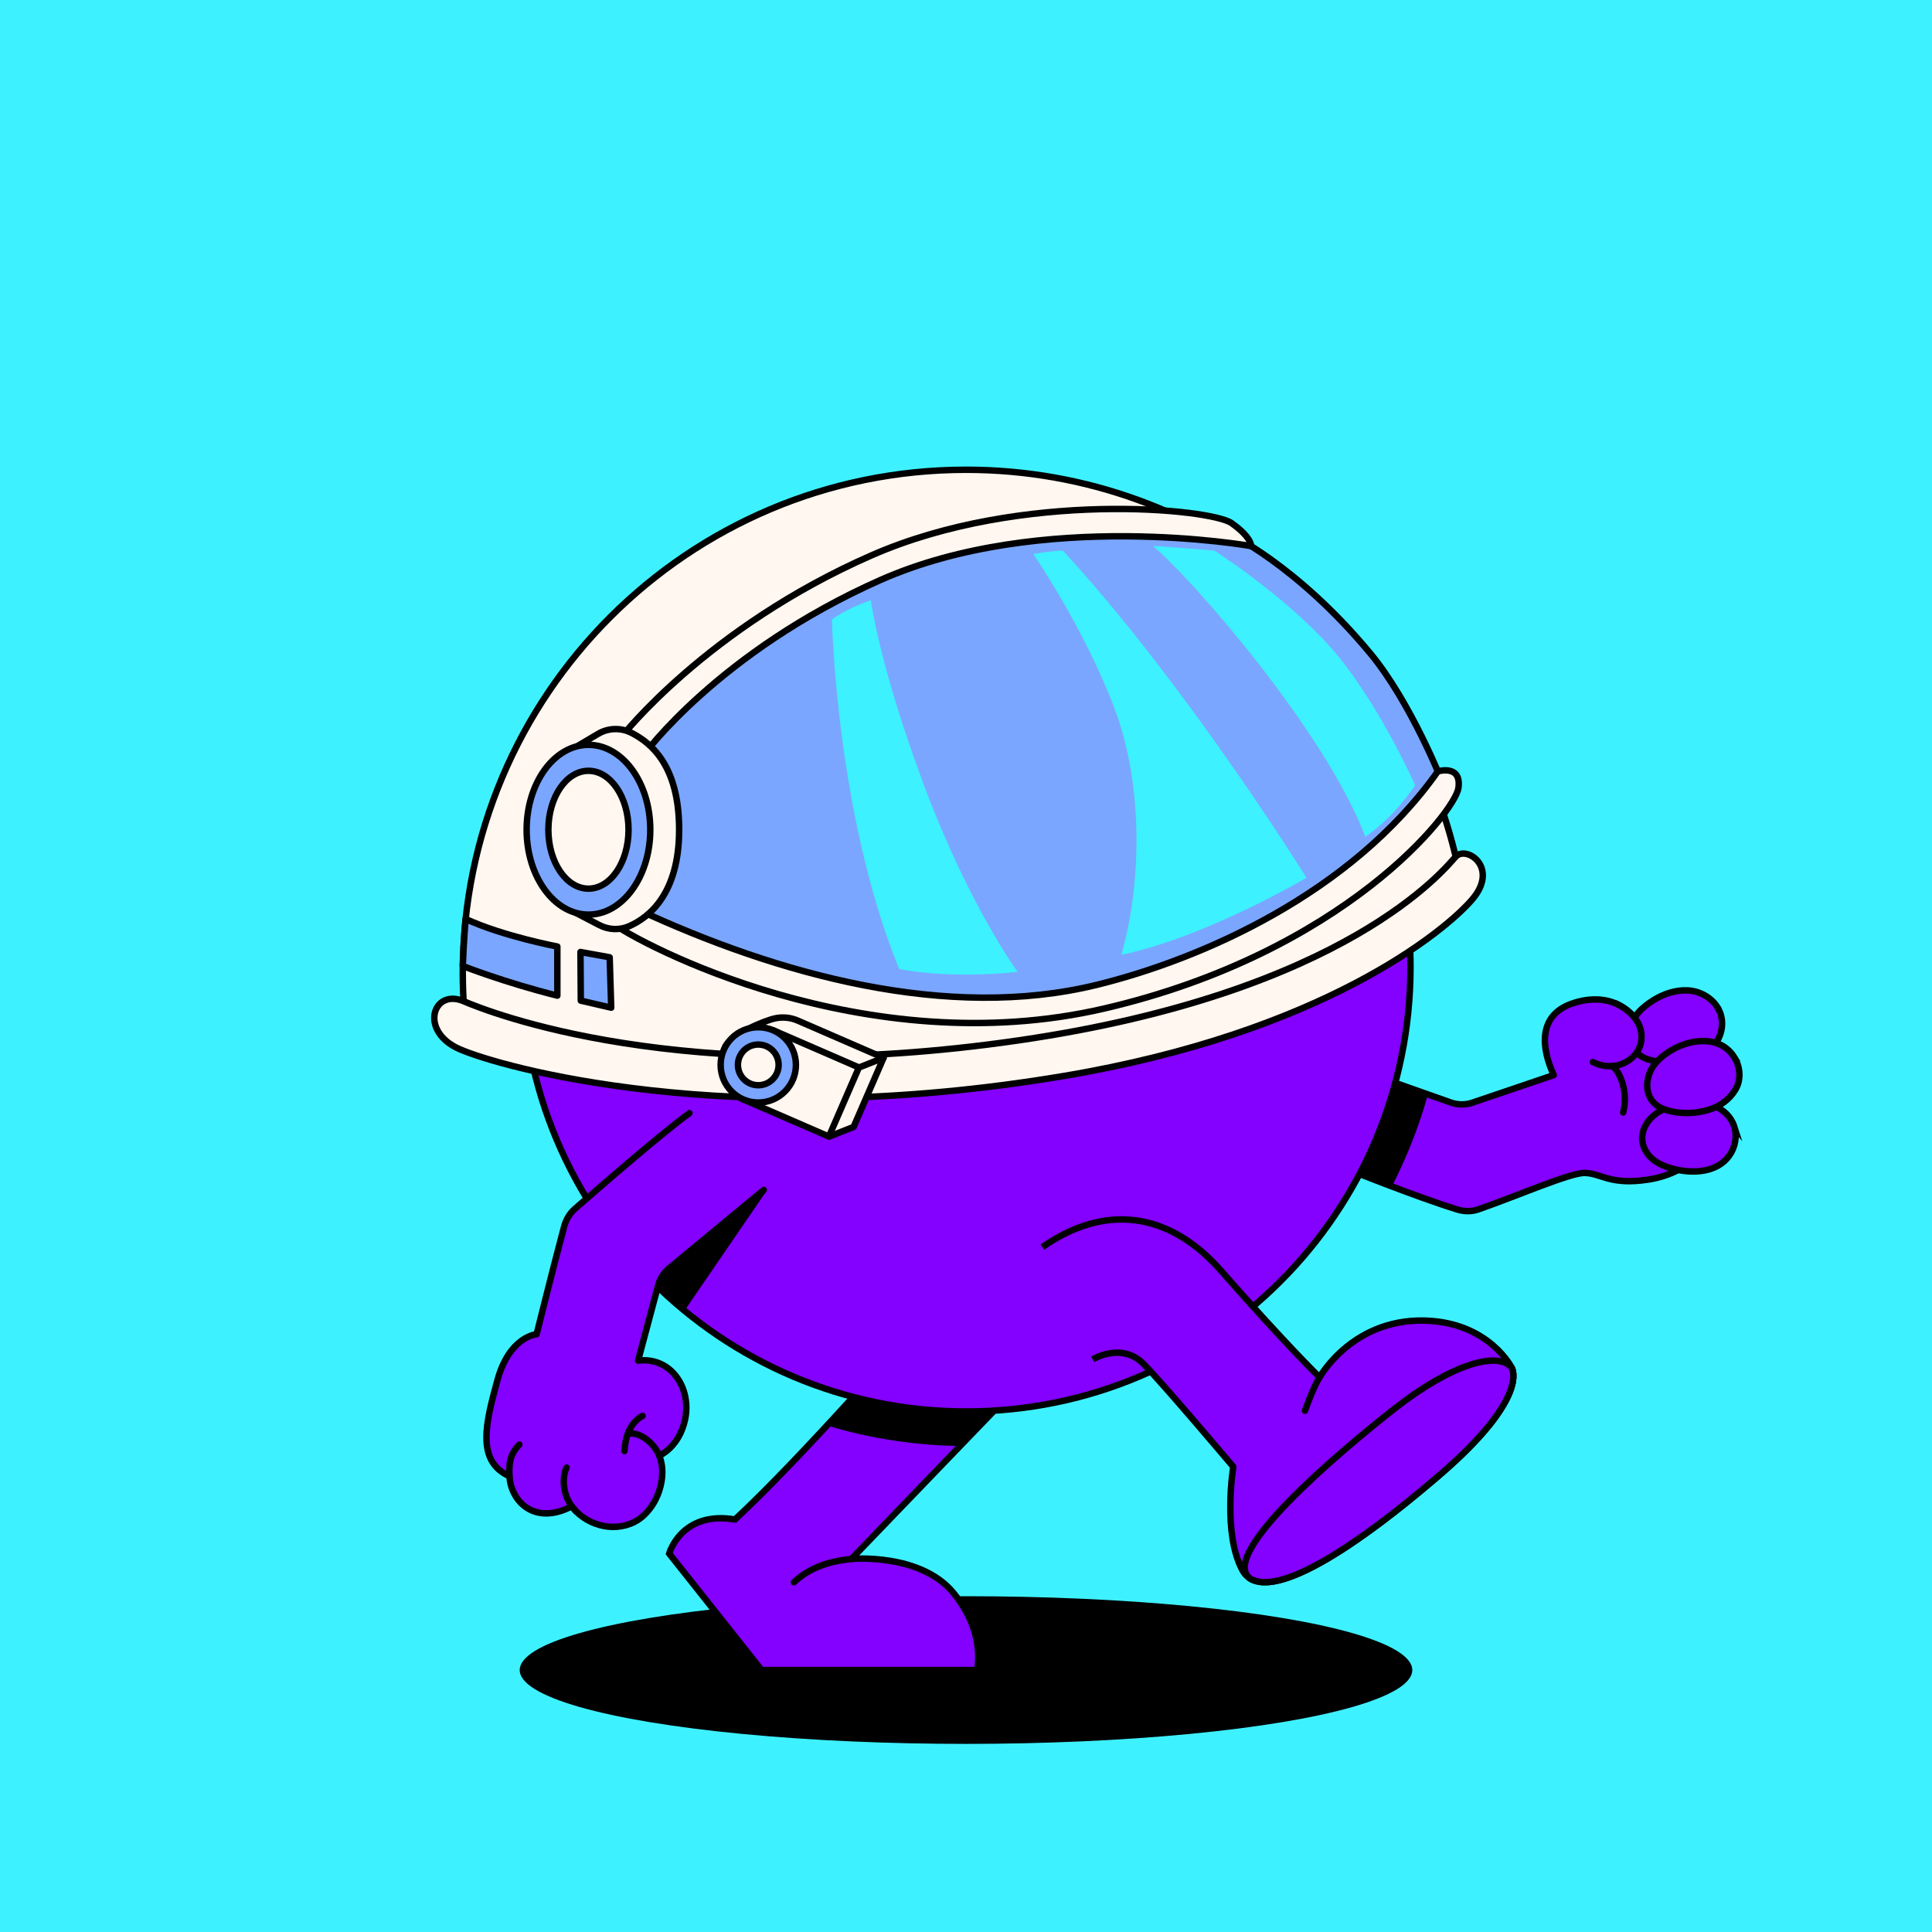 <?xml version="1.0" encoding="UTF-8"?>
<svg xmlns="http://www.w3.org/2000/svg" viewBox="0 0 600 600">
<rect x="0" y="0" width="600" height="600" fill="#333333" stroke="none"/>
<svg id="uuid-b5df70f2-f26b-4cc4-9992-c02ca3e1ffe7" data-name="BACKGROUND" xmlns="http://www.w3.org/2000/svg" viewBox="0 0 600 600"><defs><style>
      .uuid-b49e1da8-89ab-4517-8063-4eac3fbcc068 {
        fill: #3ef1ff;
      }
    </style></defs><rect class="uuid-b49e1da8-89ab-4517-8063-4eac3fbcc068" x="-1" y="-1" width="602" height="602"/></svg>
<svg id="uuid-33f0a83e-2b0c-4eb8-8fa3-bfa9ea5086d3" data-name="BACKGROUND" xmlns="http://www.w3.org/2000/svg" viewBox="0 0 600 600"><defs><style>
      .uuid-450a74f4-b6b6-47ff-a9b8-91a171e1e341, .uuid-7fae2aa8-9ea1-45c0-a459-daab5bb141c8, .uuid-28d15e62-18ad-457b-95e7-fa4bdbf6607d, .uuid-f34e6d04-5895-4a55-8123-65c0a5c276be, .uuid-6f41a922-4956-4224-af6c-3d28e38947e5, .uuid-57d641cc-3e15-4ae9-829f-c36df3c7f79a, .uuid-5d2ce935-29a4-4a67-ac10-b6bb4cf3dd30 {
        stroke: #000;
        stroke-width: 2px;
      }

      .uuid-450a74f4-b6b6-47ff-a9b8-91a171e1e341, .uuid-7fae2aa8-9ea1-45c0-a459-daab5bb141c8, .uuid-28d15e62-18ad-457b-95e7-fa4bdbf6607d, .uuid-6f41a922-4956-4224-af6c-3d28e38947e5, .uuid-57d641cc-3e15-4ae9-829f-c36df3c7f79a {
        stroke-linecap: round;
      }

      .uuid-450a74f4-b6b6-47ff-a9b8-91a171e1e341, .uuid-f34e6d04-5895-4a55-8123-65c0a5c276be, .uuid-57d641cc-3e15-4ae9-829f-c36df3c7f79a, .uuid-5d2ce935-29a4-4a67-ac10-b6bb4cf3dd30 {
        fill: #8400ff;
      }

      .uuid-450a74f4-b6b6-47ff-a9b8-91a171e1e341, .uuid-6f41a922-4956-4224-af6c-3d28e38947e5, .uuid-5d2ce935-29a4-4a67-ac10-b6bb4cf3dd30 {
        stroke-linejoin: round;
      }

      .uuid-7b9f3a05-4cc7-4b23-b3bf-179c77ea9f5f, .uuid-28d15e62-18ad-457b-95e7-fa4bdbf6607d {
        fill: #fff;
      }

      .uuid-7fae2aa8-9ea1-45c0-a459-daab5bb141c8 {
        fill: #ffff0d;
      }

      .uuid-7fae2aa8-9ea1-45c0-a459-daab5bb141c8, .uuid-28d15e62-18ad-457b-95e7-fa4bdbf6607d, .uuid-f34e6d04-5895-4a55-8123-65c0a5c276be, .uuid-57d641cc-3e15-4ae9-829f-c36df3c7f79a {
        stroke-miterlimit: 10;
      }

      .uuid-6f41a922-4956-4224-af6c-3d28e38947e5 {
        fill: none;
      }
    </style></defs><path class="uuid-450a74f4-b6b6-47ff-a9b8-91a171e1e341" d="m409.81,359.6c9.2,3.77,29.89,12.05,42.79,16.03,2.11.65,4.41.69,6.5-.04,11.79-4.08,28.47-11.39,33.03-11.32,5.25.08,7.8,3.93,19.88,2.04,13.36-2.1,22.43-11.99,20.93-23.3-4.21-43.28-25.18-26.79-25.18-26.79,0,0-5.84-8.75-18.76-4.82-11.83,3.6-10.2,14.44-6.47,22.47l-25.29,8.58c-2.14.72-4.45.71-6.59-.02l-35.7-12.61"/><path class="uuid-57d641cc-3e15-4ae9-829f-c36df3c7f79a" d="m533.36,312.82c2.5,3.94,1.62,9.14-1.57,12.4-2.47,2.53-5.88,3.88-9.32,4.4-2.8.43-5.7.42-8.49-.08-2.14-.39-4.29-1.1-5.79-2.75-1.66-1.83-2.27-4.46-1.98-6.87.51-4.17,3.84-7.14,7.22-9.26,3.17-1.98,6.86-3.26,10.64-3.09,3.8.18,7.36,2.19,9.3,5.24Z"/><path class="uuid-57d641cc-3e15-4ae9-829f-c36df3c7f79a" d="m538.57,349.84c.97,3.03.32,6.43-1.5,9.01-3.77,5.33-11.17,5.65-16.96,4.27-3.31-.79-6.69-2.21-8.67-5.13-3.13-4.61-.82-9.79,3.48-12.56,2.58-1.66,5.61-2.67,8.63-3.14,5.73-.89,13.1,1.51,15.03,7.56Z"/><path class="uuid-57d641cc-3e15-4ae9-829f-c36df3c7f79a" d="m538.71,328.53c1.8,2.99,2.06,6.89.22,9.9-1.95,3.2-4.94,5.25-8.49,6.28-3.66,1.07-7.64,1.27-11.4.44-2.25-.5-4.53-1.38-5.96-3.28-1.86-2.47-1.89-5.68-.85-8.49,1.2-3.24,4.17-5.69,7.09-7.37,6.15-3.56,15.21-4.43,19.39,2.52Z"/><path class="uuid-57d641cc-3e15-4ae9-829f-c36df3c7f79a" d="m501.85,311.68s9.27,3.84,7.77,12.02c-1.04,5.68-8.17,9.55-14.94,6.13"/><path class="uuid-6f41a922-4956-4224-af6c-3d28e38947e5" d="m500.67,331.08c2.41,1.63,5.11,8.04,3.4,14.42"/><path d="m443.44,339.88c-2.88,10.58-6.94,20.23-11.17,28.59-10.17-3.78-21.16-9.53-27-11.93l11.83-26.02,26.35,9.36Z"/><ellipse cx="300" cy="518.65" rx="138.6" ry="22.93"/><path class="uuid-f34e6d04-5895-4a55-8123-65c0a5c276be" d="m319.36,427.14c-1.16,1.05-54.95,57-54.95,57,0,0,21.51-1.95,31.74,10.62,10.23,12.57,7.26,23.89,7.26,23.89h-66.9s-28.69-36.17-28.69-36.17c0,0,3.74-13.4,20.44-10.59,20.9-19.38,55.52-59.13,55.52-59.13l35.59,14.38Z"/><path d="m283.78,412.76l31.28,12.64-3.24,9.5c-2.93,3.03-9.76,10.12-13.64,14.14-11.92,0-27.98-2.13-41.33-6.37,13.95-15.1,26.93-29.92,26.93-29.92Z"/><path class="uuid-f34e6d04-5895-4a55-8123-65c0a5c276be" d="m354.45,173.54l-.11.27-174.2,58.29c-11.49,20.13-18.05,43.43-18.05,68.27,0,76.2,61.77,137.98,137.97,137.98s137.98-61.77,137.98-137.98c0-56.89-34.43-105.72-83.58-126.83Z"/><path class="uuid-6f41a922-4956-4224-af6c-3d28e38947e5" d="m264.41,484.14c-4.06.49-11.49,1.36-17.85,7.23"/><path class="uuid-7b9f3a05-4cc7-4b23-b3bf-179c77ea9f5f" d="m185.17,308.14c-4.41,0-7.98-3.57-7.98-7.98,0-67.74,55.11-122.86,122.86-122.86,4.41,0,7.98,3.57,7.98,7.98s-3.57,7.98-7.98,7.98c-58.94,0-106.9,47.95-106.9,106.9,0,4.41-3.57,7.98-7.98,7.98Z"/><path d="m203.75,397.46l34.2-27.46-24.86,36.3c-6.73-5.1-3.66-2.61-9.34-8.83Z"/><path class="uuid-5d2ce935-29a4-4a67-ac10-b6bb4cf3dd30" d="m323.72,387.31c19.14-13.4,39.15-11.3,55.52,7.36,19.6,22.35,30.57,33.06,30.57,33.06,0,0,10.74-19.34,34.77-17.5,18.26,1.4,24.84,14.43,24.84,14.43,0,0,6.21,8.82-22.45,33.5-28.66,24.68-54.93,40.92-61.14,29.46-6.21-11.46-2.82-32.1-2.82-32.1,0,0-22.02-26.09-27.94-32.01-6.79-6.79-15.71-1.36-15.71-1.36"/><path class="uuid-f34e6d04-5895-4a55-8123-65c0a5c276be" d="m446.97,458.17c-25.89,22.29-49.82,37.69-58.79,32.02-9.77-7.44,26.84-38.54,44.88-52.7,18.04-14.16,32.17-17.82,36.36-12.81,0,0,6.21,8.82-22.45,33.5Z"/><path class="uuid-6f41a922-4956-4224-af6c-3d28e38947e5" d="m409.81,427.74c-1.89,2.86-4.55,10.38-4.55,10.38"/><ellipse class="uuid-28d15e62-18ad-457b-95e7-fa4bdbf6607d" cx="269.41" cy="209.07" rx="94.9" ry="26.25" transform="translate(-52.5 96.54) rotate(-18.55)"/><ellipse class="uuid-7fae2aa8-9ea1-45c0-a459-daab5bb141c8" cx="269.41" cy="209.07" rx="71.19" ry="13.32" transform="translate(-52.5 96.54) rotate(-18.55)"/><g><path class="uuid-450a74f4-b6b6-47ff-a9b8-91a171e1e341" d="m214.11,345.7c-8.05,5.83-25.34,20.79-35.52,29.67-1.67,1.45-2.82,3.41-3.39,5.55-3.14,11.67-8.55,33.44-8.55,33.44,0,0-8.42.58-12.19,14.35-3.64,13.3-6.64,25.06,3.77,29.75.35,7.47,7.51,15.45,19.2,9.41.14-.06,1.32,1.32,1.44,1.45,2.64,2.7,6.36,4.45,10.13,4.81,3.65.36,7.61-.67,10.43-3.08,3.29-2.81,5.4-6.94,6.05-11.2.4-2.61.26-5.31-.75-7.78,0,0,6.2-2.51,8.05-11.34,1.99-9.49-4.22-19.42-14.62-18.18l6.17-23.11c.51-2.2,1.74-4.16,3.49-5.59l29.38-24.3"/><path class="uuid-6f41a922-4956-4224-af6c-3d28e38947e5" d="m204.73,452.06c-1.37-3.47-5.39-7.08-9-6.88"/><path class="uuid-6f41a922-4956-4224-af6c-3d28e38947e5" d="m178.86,469.3c-5.16-5.27-3.82-11.97-2.9-13.54"/><path class="uuid-6f41a922-4956-4224-af6c-3d28e38947e5" d="m158.22,458.45c-.27-5.22.73-7.32,3.06-9.83"/><path class="uuid-6f41a922-4956-4224-af6c-3d28e38947e5" d="m193.93,450.63c.14-2.07.48-4.16,1.32-6.06.85-1.95,2.36-3.88,4.31-4.85"/></g></svg>
<svg id="uuid-1cc09208-f3e2-41e0-bf45-a113ad3f9612" data-name="BODY" xmlns="http://www.w3.org/2000/svg" viewBox="0 0 600 600"><defs><style>
      .uuid-b1fb9c84-9278-4c3a-8295-76e21ab76bac {
        fill: none;
        stroke: #000;
        stroke-linecap: round;
        stroke-miterlimit: 10;
        stroke-width: 4px;
      }
    </style></defs><circle cx="369.54" cy="262.94" r="9.78" transform="translate(-8.58 12.49) rotate(-1.91)"/><path class="uuid-b1fb9c84-9278-4c3a-8295-76e21ab76bac" d="m352.87,296.37c1.76,5.11,7.33,7.82,12.44,6.06,5.11-1.76,7.82-7.33,6.06-12.44"/><circle cx="337.63" cy="273.96" r="9.78" transform="translate(-8.96 11.43) rotate(-1.91)"/></svg>
<svg id="uuid-b435763a-c472-44da-a67a-e9e837fe0ccc" data-name="BODY" xmlns="http://www.w3.org/2000/svg" viewBox="0 0 600 600"><defs><style>
      .uuid-4a0441b6-000c-4e7a-abf1-7c702da6f88d {
        fill: #7aa6ff;
      }

      .uuid-4a0441b6-000c-4e7a-abf1-7c702da6f88d, .uuid-c6cdb512-b792-458d-9ced-5ea59dfaeca5, .uuid-6d94cb51-a65b-4f8c-a1b1-406de2803bfa, .uuid-ae63226a-9b36-45a3-82d1-fbc4c564cf5c {
        stroke: #000;
        stroke-linecap: round;
        stroke-linejoin: round;
      }

      .uuid-4a0441b6-000c-4e7a-abf1-7c702da6f88d, .uuid-6d94cb51-a65b-4f8c-a1b1-406de2803bfa, .uuid-ae63226a-9b36-45a3-82d1-fbc4c564cf5c {
        stroke-width: 2px;
      }

      .uuid-aa825ba1-e97a-4699-b196-07d41c01d80a {
        fill: #3ef1ff;
      }

      .uuid-c6cdb512-b792-458d-9ced-5ea59dfaeca5 {
        stroke-width: 2px;
      }

      .uuid-c6cdb512-b792-458d-9ced-5ea59dfaeca5, .uuid-6d94cb51-a65b-4f8c-a1b1-406de2803bfa {
        fill: #fff7f0;
      }

      .uuid-ae63226a-9b36-45a3-82d1-fbc4c564cf5c {
        fill: none;
      }
    </style></defs><g id="uuid-d21cdb81-6d30-4aee-95e2-0cd1953e30cb" data-name="uuid-0ddaaa68-545c-4eb2-a737-12a968a2ee61"><g id="uuid-6584a94e-1531-4cce-8f9d-343e3ee22826" data-name="uuid-0f5b18c2-d5c6-4aaa-8f08-473e1121eb23"><g id="uuid-0d2b73fa-9296-464b-8ccd-8fb51db96085" data-name="uuid-bf236e71-ae9d-44b4-a6ab-50816829c233"><path class="uuid-6d94cb51-a65b-4f8c-a1b1-406de2803bfa" d="m144.15,313.8c-.28-3.84-.43-7.72-.43-11.63,0-86.31,69.97-156.28,156.28-156.28,74.78,0,137.3,52.53,152.66,122.7-32.23,51.24-213.13,84.28-308.51,45.21h0Z"/><path class="uuid-6d94cb51-a65b-4f8c-a1b1-406de2803bfa" d="m143.99,310.94c-9.53-4.06-13.98,9.29-1.3,14.86,12.68,5.57,83.63,25.81,187.61,8.37,80.49-13.5,118.49-44.98,126.94-54.88,8.45-9.9-1.85-16.86-5.17-13.23s-33.72,42.11-135.39,56.99c-105.24,15.4-165.43-9.02-172.7-12.11h0Z"/><path class="uuid-4a0441b6-000c-4e7a-abf1-7c702da6f88d" d="m143.72,300s13.04,5.13,29.37,9.21v-15.26s-16.89-3.19-28.48-8.56c0,0-.54,5.84-.89,14.61Z"/><polygon class="uuid-4a0441b6-000c-4e7a-abf1-7c702da6f88d" points="180.37 310.76 180.27 295.65 189.34 297.3 189.82 312.95 180.37 310.76"/><g><path class="uuid-6d94cb51-a65b-4f8c-a1b1-406de2803bfa" d="m247.79,316.97c-2.24-.97-4.61-1.19-6.84-.76-3.67.7-14.16,5.28-15.76,8.97-2.57,5.92,7.37,10.68,13.29,13.25l18.96,14.57,7.65-3.02,9.31-21.46-26.61-11.55h0Z"/><rect class="uuid-c6cdb512-b792-458d-9ced-5ea59dfaeca5" x="237.1" y="321.98" width="23.39" height="29" transform="translate(-158.93 430.74) rotate(-66.54)"/><circle class="uuid-4a0441b6-000c-4e7a-abf1-7c702da6f88d" cx="235.49" cy="330.71" r="11.69"/><circle class="uuid-6d94cb51-a65b-4f8c-a1b1-406de2803bfa" cx="235.49" cy="330.71" r="6.32"/><line class="uuid-ae63226a-9b36-45a3-82d1-fbc4c564cf5c" x1="266.75" y1="331.53" x2="274.4" y2="328.51"/></g><g><path class="uuid-4a0441b6-000c-4e7a-abf1-7c702da6f88d" d="m196.05,231.32s22.08-30.4,74.49-54.02c52.41-23.62,110.53-11.95,110.53-11.95,0,0,21.58,9.91,44.53,37.62,12.56,15.17,22.27,39.78,22.27,39.78,0,0-15.89,36.62-87.54,61.53-71.65,24.91-153.37-9.48-165.47-18.89,0,0,14.75-7.61,13.01-27.92-1.74-20.32-11.82-26.15-11.82-26.15Z"/><g><path class="uuid-aa825ba1-e97a-4699-b196-07d41c01d80a" d="m270.45,186.45c-7.13,2.28-12.08,5.9-12.08,5.9,0,0,1.2,60.27,20.88,108.62,17.33,3.21,36.8.86,36.8.86,0,0-14.89-20.19-28.84-57.27-13.95-37.08-16.77-58.1-16.77-58.1h0Z"/><path class="uuid-aa825ba1-e97a-4699-b196-07d41c01d80a" d="m320.88,172.05s6.01-1.06,9.19-1.06c38.43,41.61,75.68,101.61,75.68,101.61,0,0-31.59,18.62-57.52,23.93,5.89-20.28,7.43-51.51-2.24-76.86-9.67-25.34-25.11-47.62-25.11-47.62Z"/><path class="uuid-aa825ba1-e97a-4699-b196-07d41c01d80a" d="m358.09,169.61c-.26-.22,19.02,1.38,19.02,1.38,0,0,21.01,13.35,35.63,29.48,14.63,16.13,26.76,43.39,26.76,43.39,0,0-6.25,9.75-15.5,16-12.13-32.26-53.54-79.96-65.91-90.24h0Z"/></g><path class="uuid-6d94cb51-a65b-4f8c-a1b1-406de2803bfa" d="m199.82,234.55s23.32-32.08,73.44-54.35c50.12-22.26,115.28-10.61,115.28-10.61,0,0,.28-2.62-6.05-7.12-6.33-4.5-65.2-10.41-111.76,9.97-51.18,22.4-77.67,56.34-77.67,56.34l6.76,5.78h0Z"/><path class="uuid-6d94cb51-a65b-4f8c-a1b1-406de2803bfa" d="m197.61,282.24c44.05,20.53,96.81,34.96,143.03,23.61,32.29-7.93,79.02-28.25,105.89-66.29,0,0,7.43-2.28,6.4,5.15-1.03,7.43-35.45,51.12-109.89,68.47-74.44,17.35-144.78-20.23-153.23-26.72l7.79-4.2h0Z"/></g><g><path class="uuid-6d94cb51-a65b-4f8c-a1b1-406de2803bfa" d="m178.8,283.48l7.38,3.84c2.87,1.49,6.26,1.61,9.22.31,6.25-2.74,15.51-10.14,15.51-29.95s-8.62-26.95-14.84-30.1c-3.27-1.66-7.16-1.54-10.31.32l-6.53,3.86-.43,51.72h0Z"/><ellipse class="uuid-4a0441b6-000c-4e7a-abf1-7c702da6f88d" cx="182.75" cy="257.68" rx="19.2" ry="26.36"/><ellipse class="uuid-6d94cb51-a65b-4f8c-a1b1-406de2803bfa" cx="182.75" cy="257.68" rx="12.45" ry="18.3"/></g></g></g></g></svg>
</svg>